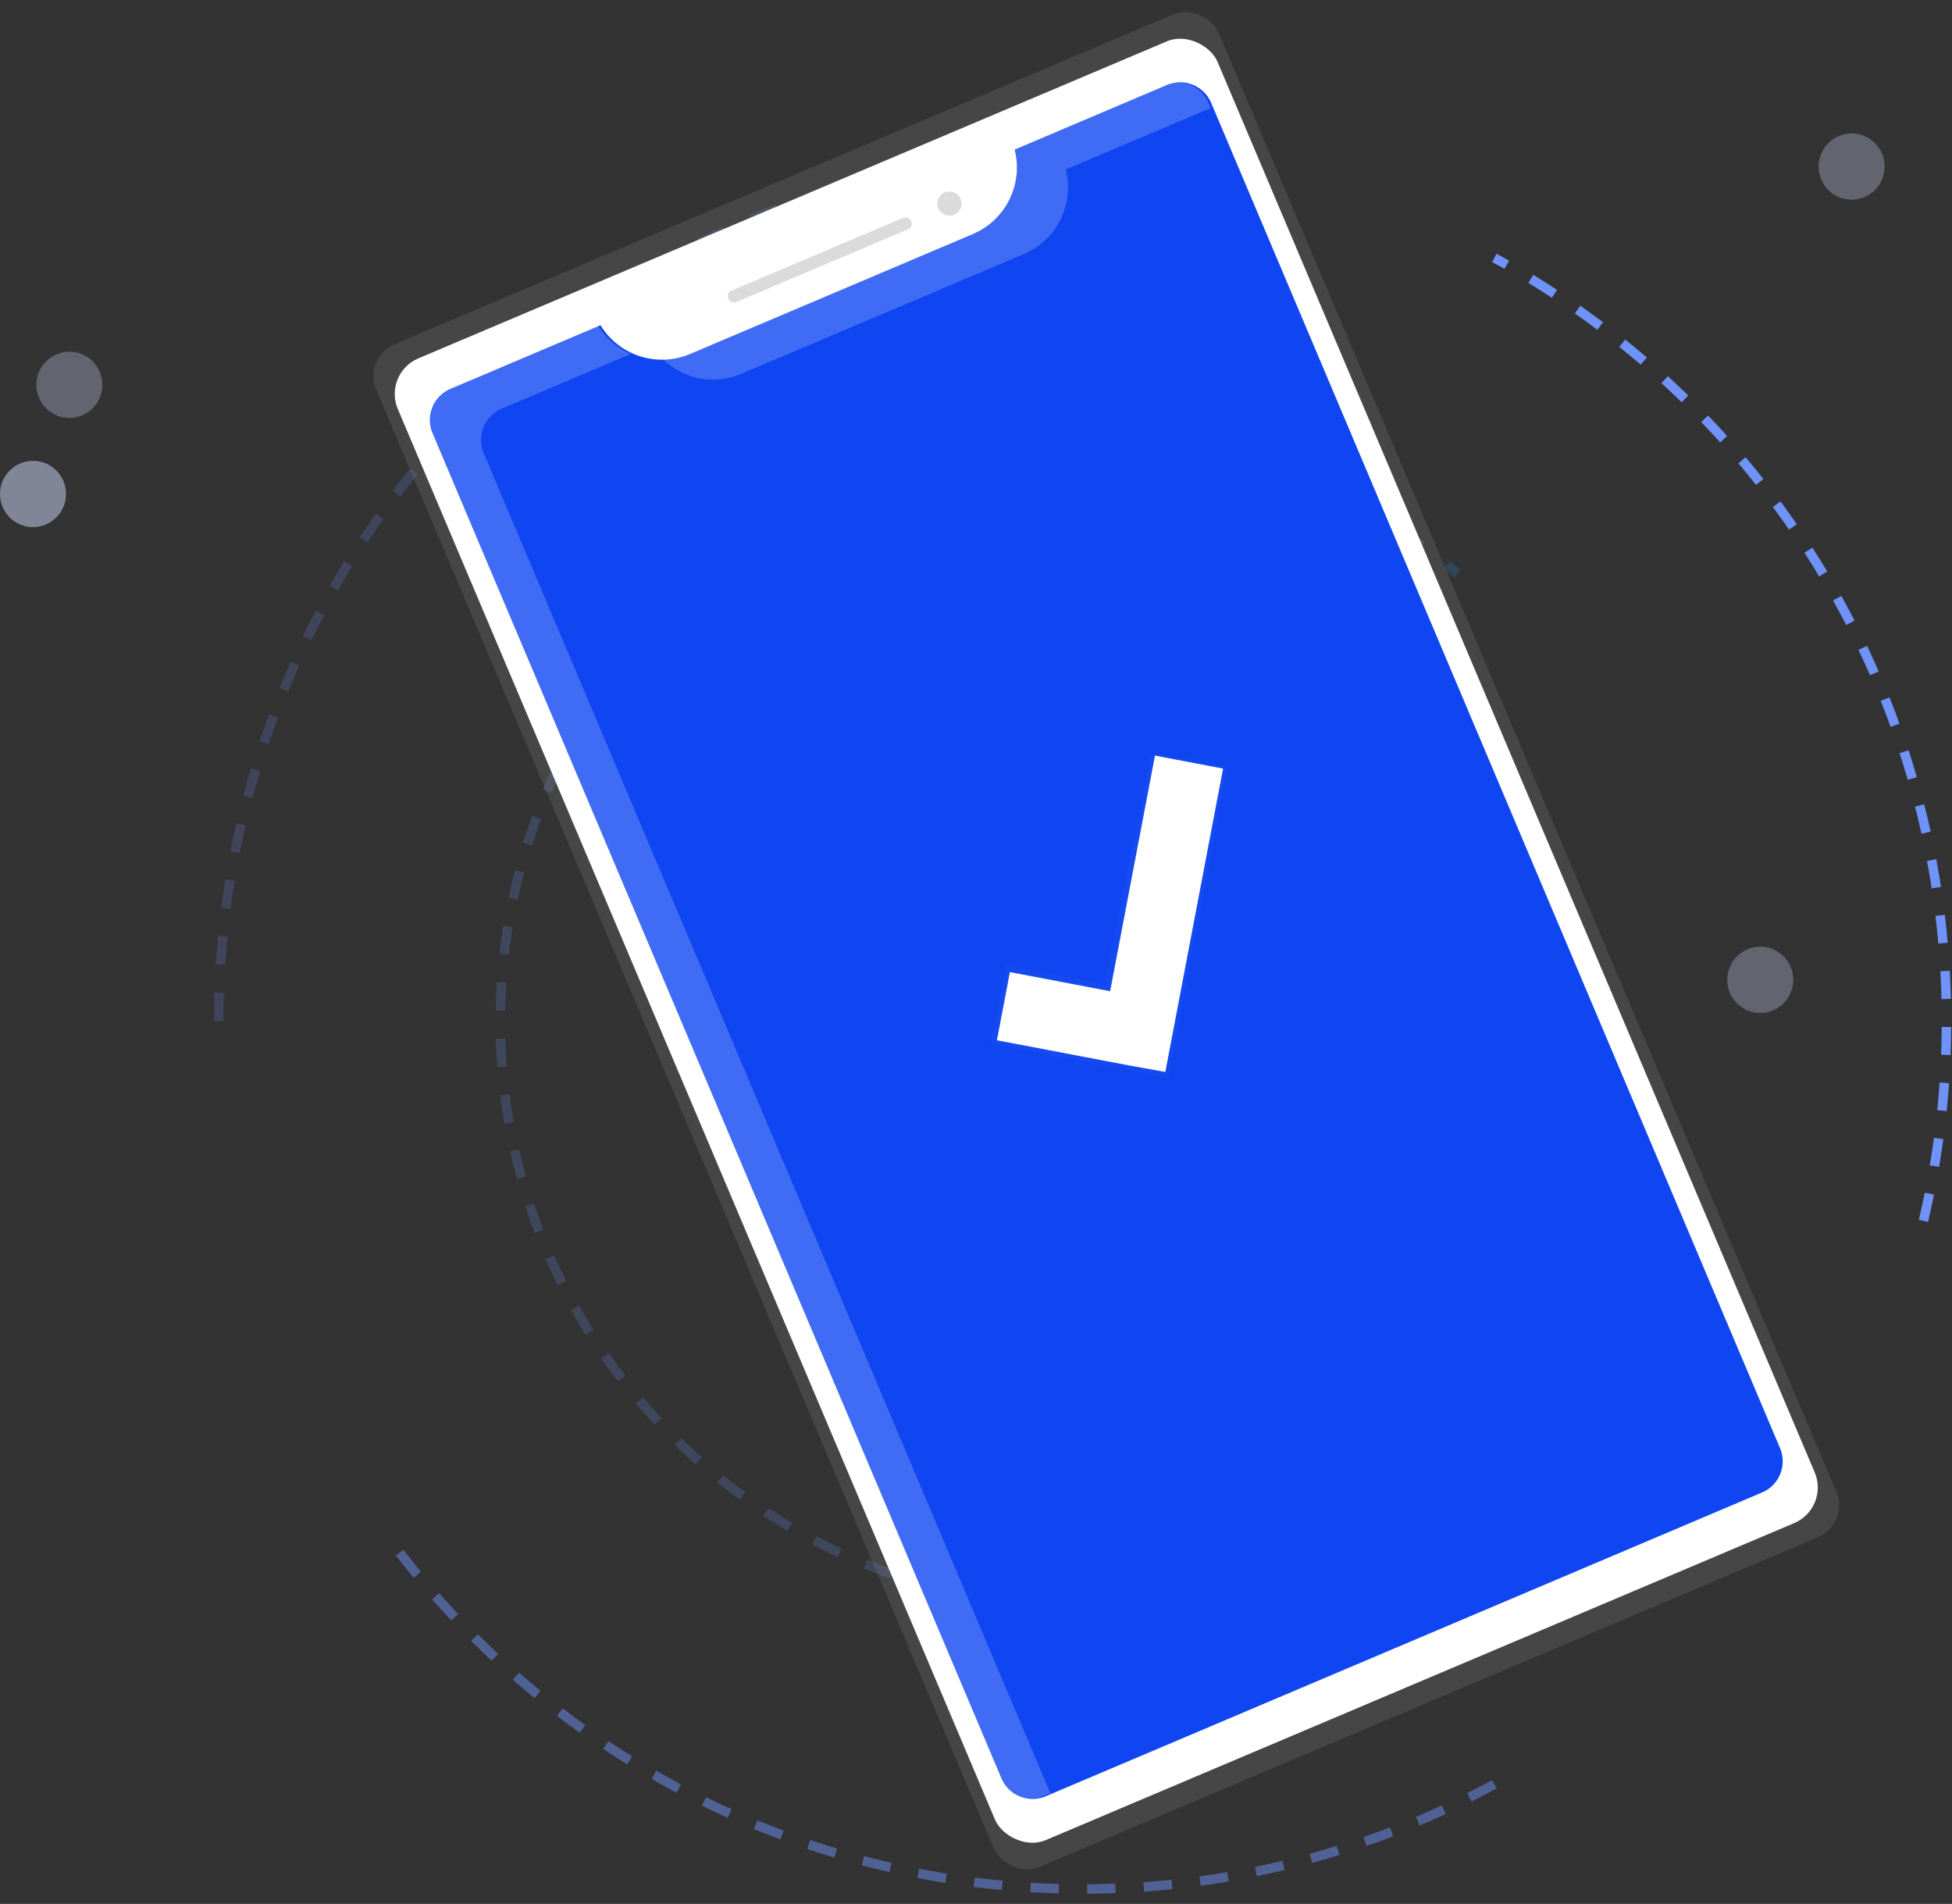 <svg xmlns="http://www.w3.org/2000/svg" width="161" height="157" viewBox="0 0 161 157">
    <rect x="0" y="0" width="161" height="157" fill="#333333" stroke="none"/>
    <defs>
        <linearGradient id="a" x1="30072%" x2="55576%" y1="21937.182%" y2="3452.156%">
            <stop offset="0%" stop-color="gray" stop-opacity=".25"/>
            <stop offset="54%" stop-color="gray" stop-opacity=".12"/>
            <stop offset="100%" stop-color="gray" stop-opacity=".1"/>
        </linearGradient>
        <linearGradient id="b" x1="54283%" x2="54283%" y1="59495%" y2="48985%">
            <stop offset="0%" stop-color="#FFF" stop-opacity=".12"/>
            <stop offset="55%" stop-color="#FFF" stop-opacity=".09"/>
            <stop offset="100%" stop-color="#FFF" stop-opacity=".02"/>
        </linearGradient>
    </defs>
    <g fill="none" fill-rule="evenodd">
        <path stroke="#6F93F9" stroke-width=".779" d="M123.255 21.266c.342.186.683.375 1.021.567"/>
        <path stroke="#6F93F9" stroke-dasharray="2.306" stroke-width=".779" d="M126.263 22.996c20.553 12.563 34.281 35.272 34.281 61.202a72.004 72.004 0 0 1-2.236 17.856"/>
        <path stroke="#6F93F9" stroke-dasharray="2.336" stroke-width=".779" d="M18.038 84.198c0-31.105 19.755-57.575 47.348-67.45" opacity=".21"/>
        <path stroke="#6F93F9" stroke-dasharray="2.336" stroke-width=".779" d="M123.255 147.131a70.687 70.687 0 0 1-33.964 8.638c-23.238 0-43.88-11.174-56.886-28.467" opacity=".5"/>
        <g stroke-width=".779" opacity=".21">
            <path stroke="#6F93F9" stroke-dasharray="2.326" d="M134.31 101.023c-6.805 18.343-24.39 31.41-45.019 31.41-26.52 0-48.02-21.597-48.02-48.235 0-26.639 21.5-48.235 48.02-48.235a47.673 47.673 0 0 1 29.12 9.881"/>
            <path stroke="#2196F3" d="M119.328 46.56c.303.244.603.492.9.743"/>
        </g>
        <g stroke="#2196F3" stroke-width=".779" opacity=".5">
            <path stroke-dasharray="2.25" d="M88.61 56.868h.681c9.653 0 18.583 5.135 23.471 13.496a27.445 27.445 0 0 1 .298 27.164"/>
            <path d="M112.493 98.5c-.204.334-.415.659-.632.977"/>
        </g>
        <ellipse cx="152.722" cy="13.734" fill="#CEDBFD" fill-rule="nonzero" opacity=".3" rx="2.722" ry="2.734"/>
        <ellipse cx="145.185" cy="80.8" fill="#CEDBFD" fill-rule="nonzero" opacity=".3" rx="2.722" ry="2.734"/>
        <ellipse cx="2.722" cy="40.734" fill="#CEDBFD" fill-rule="nonzero" opacity=".5" rx="2.722" ry="2.734"/>
        <ellipse cx="5.722" cy="31.734" fill="#CEDBFD" fill-rule="nonzero" opacity=".3" rx="2.722" ry="2.734"/>
        <g fill-rule="nonzero">
            <g transform="translate(29)">
                <rect width="75.463" height="136.375" x="24.514" y="9.384" fill="url(#a)" rx="2.861" transform="rotate(-22.95 62.245 77.571)"/>
                <rect width="73.422" height="132.692" x="25.533" y="11.229" fill="#FFF" rx="3.186" transform="rotate(-22.95 62.244 77.574)"/>
                <path fill="#1046F1" d="M54.685 12.336a5.961 5.961 0 0 1-3.429 6.957l-23.351 9.903a5.948 5.948 0 0 1-7.377-2.376l-12.37 5.244a2.79 2.79 0 0 0-1.482 3.66L53.595 146.64a2.79 2.79 0 0 0 3.656 1.484l59.081-25.051a2.79 2.79 0 0 0 1.482-3.66L70.9 8.492a2.79 2.79 0 0 0-3.655-1.483l-12.56 5.327z"/>
                <rect width="16.363" height="1.024" x="30.432" y="20.923" fill="#DBDBDB" rx=".467" transform="rotate(-22.95 38.613 21.435)"/>
                <ellipse cx="49.307" cy="16.791" fill="#DBDBDB" rx="1" ry="1" transform="rotate(-22.95 49.307 16.79)"/>
                <path fill="url(#b)" d="M72.249 63.302l-6.236-1.266-3.93 19.153-8.072-1.587-1.313 6.461 11.7 2.212 2.943.63z"/>
                <path fill="#FFF" d="M71.879 63.38l-5.617-1.072-3.7 19.43-8.265-1.578-1.072 5.624 11.068 2.105 2.823.506z"/>
            </g>
            <g fill="#FFF" opacity=".2">
                <path d="M61.118 30.837l23.354-9.901a5.961 5.961 0 0 0 3.429-6.958l11.936-5.064-.178-.42a2.79 2.79 0 0 0-3.656-1.483l-12.556 5.325a5.961 5.961 0 0 1-3.43 6.957l-23.346 9.903a5.864 5.864 0 0 1-1.968.455 5.944 5.944 0 0 0 6.415 1.186zM39.892 37.363a2.794 2.794 0 0 1 1.481-3.66l10.661-4.52a5.928 5.928 0 0 1-2.74-2.365l-12.37 5.244a2.79 2.79 0 0 0-1.482 3.66L82.361 146.64a2.79 2.79 0 0 0 3.655 1.484l.616-.26-46.74-110.5z"/>
            </g>
        </g>
    </g>
</svg>
